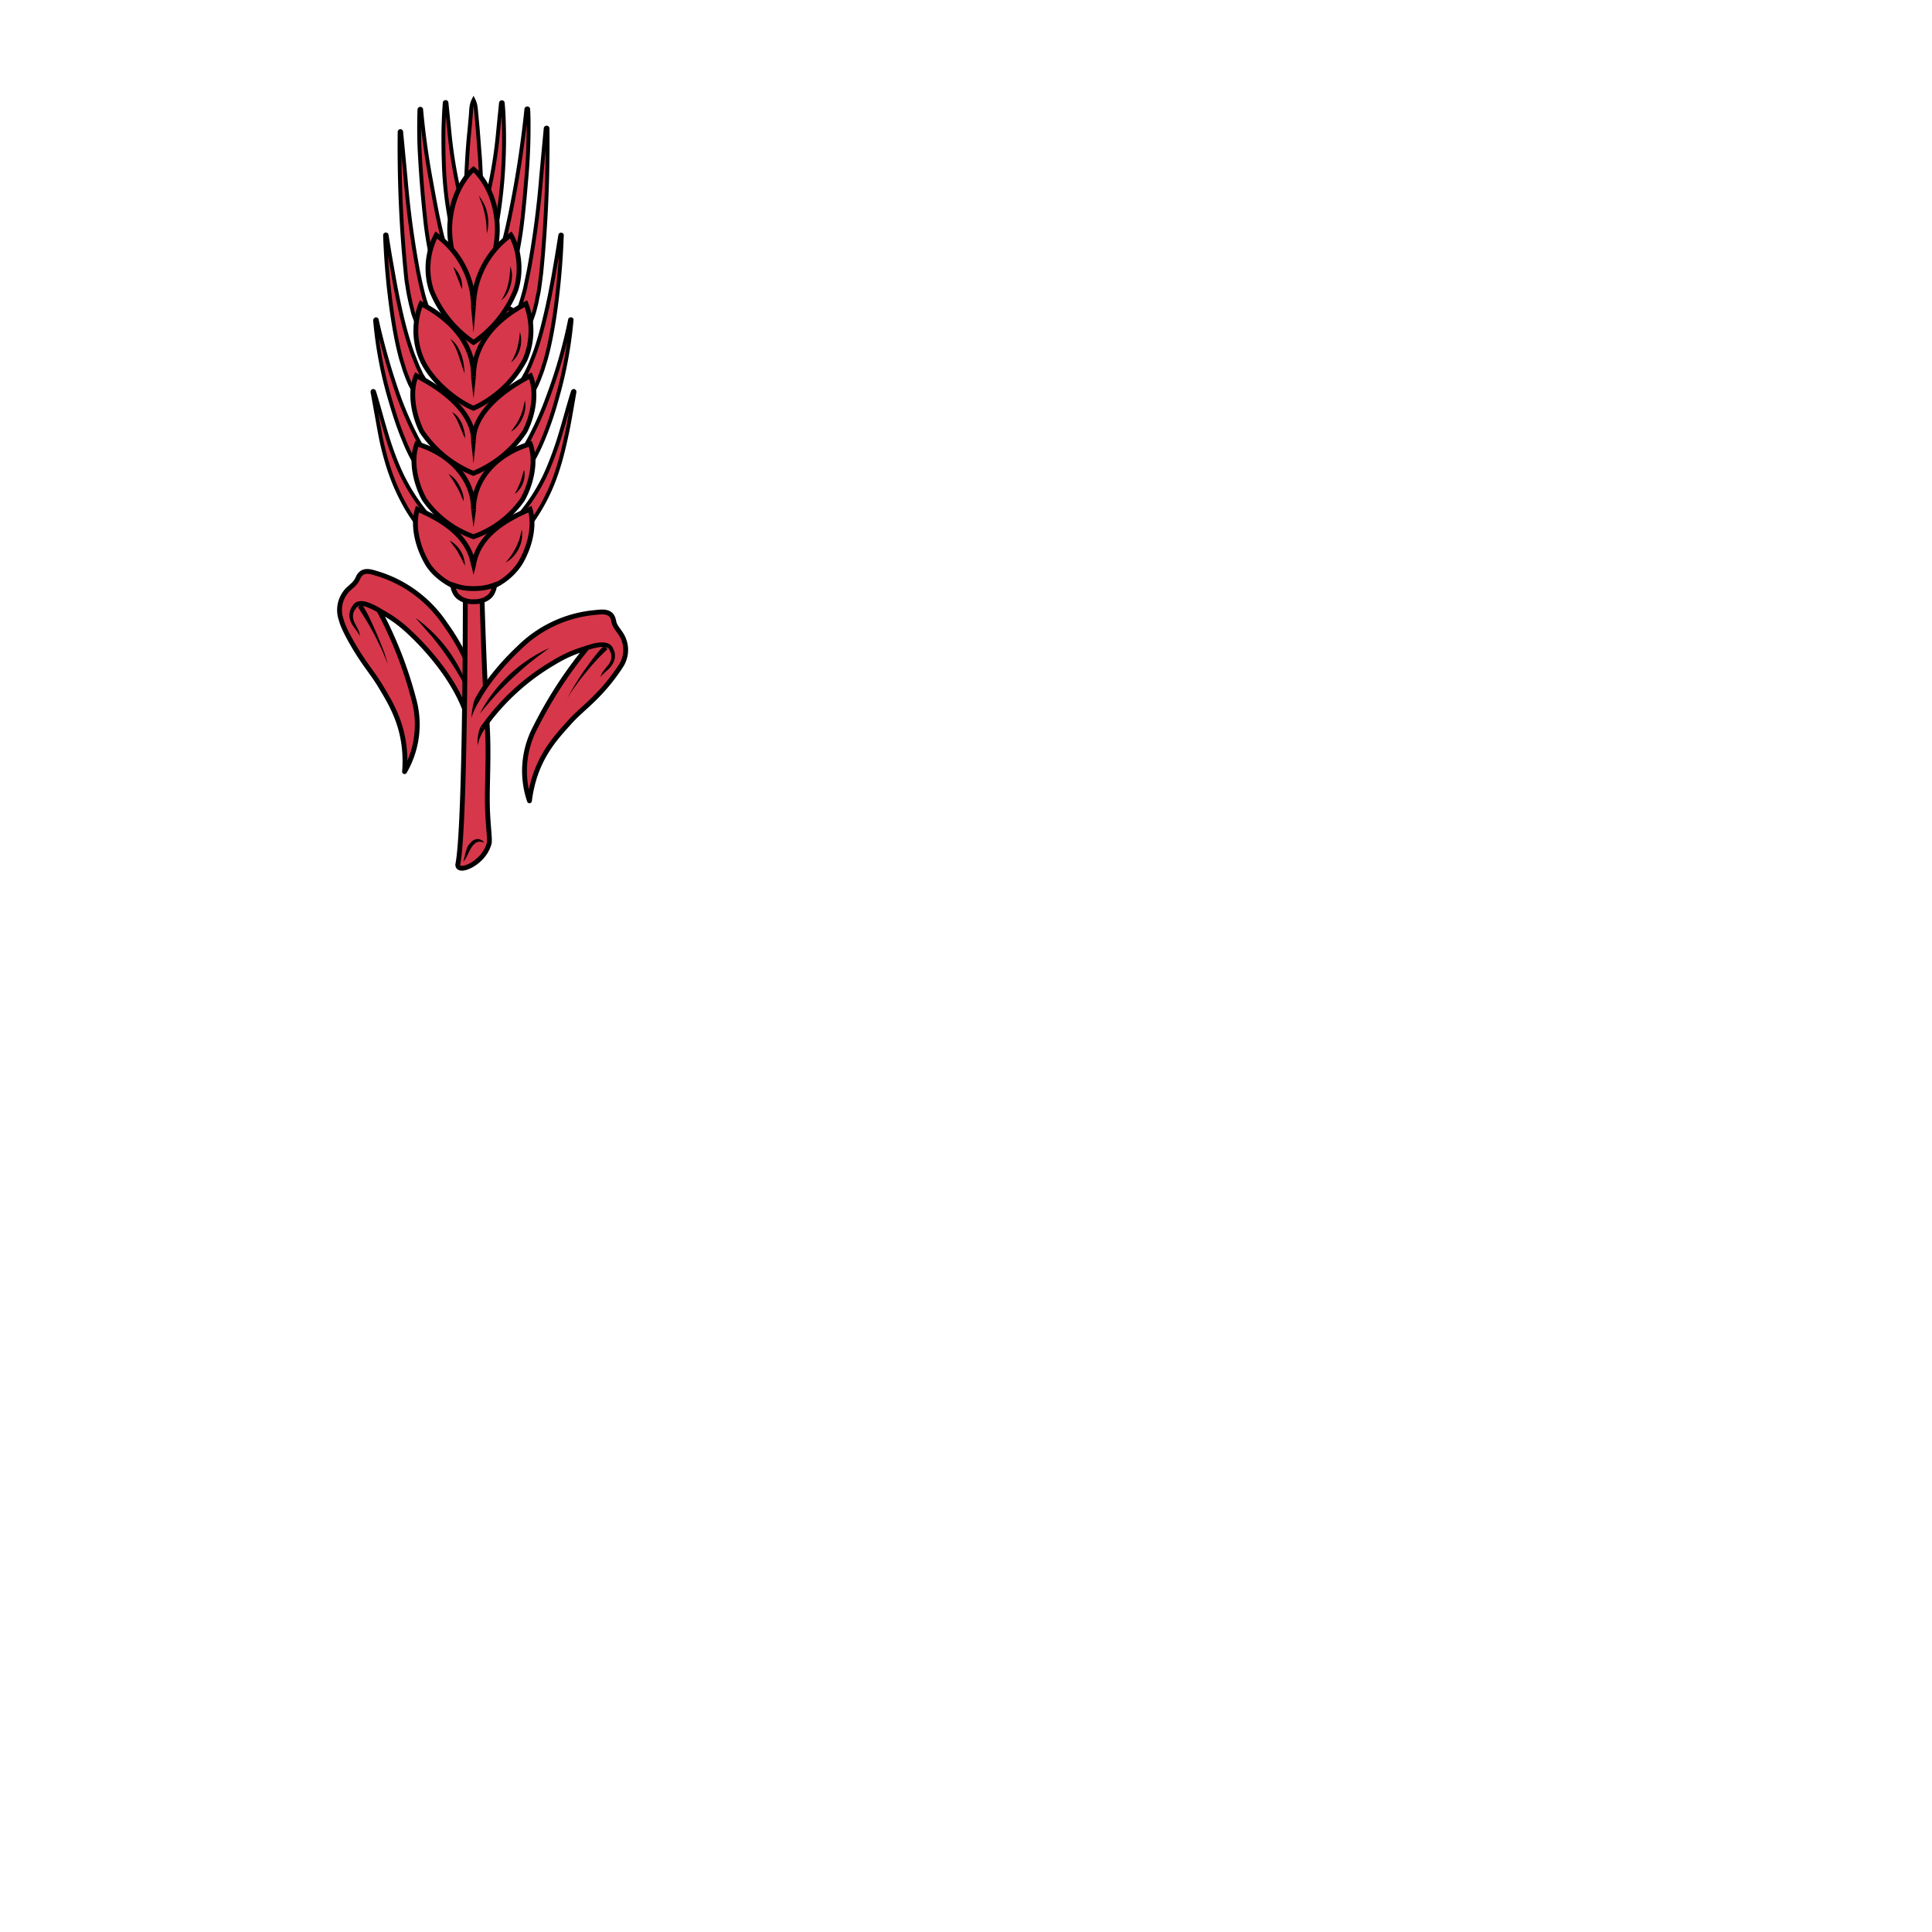 <svg xmlns="http://www.w3.org/2000/svg" fill="#d7374a" stroke="#000" viewBox="50 50 200 200">
  <g id="wheatStalk" stroke-width=".5">
    <g>
      <path class="secondary" stroke-linejoin="round" d="M99.26 120.8a22.77 22.77 0 0 0-3.18-6.21 13.02 13.02 0 0 0-6.83-5.15c-.64-.18-1.5-.58-2.01.08-.14.18-.2.38-.32.58-.24.4-.65.67-.97 1a3.02 3.02 0 0 0-.62 3.08c.24 1.03 1.6 3.26 2.11 4 .64.97 1.37 1.87 1.97 2.88 1.08 1.83 2.8 4.44 2.47 8.82a9.72 9.72 0 0 0 .95-7.52 41.83 41.83 0 0 0-3.6-9.18c.78.46 1.75.96 3.07 2.19 1.93 1.79 4.55 4.76 5.83 8.1"/>
      <g stroke="none" fill="#000">
        <path d="M89.07 113.38a5.87 5.87 0 0 0-1.3-.6 1.35 1.35 0 0 0-.63-.04.52.52 0 0 0-.22.14l-.2.28c-.12.18-.18.4-.18.62s.06.46.16.67l.34.66c.12.22.2.48.2.74-.2-.48-.56-.8-.83-1.28a2.1 2.1 0 0 1-.24-.79c-.02-.28.06-.58.18-.84l.23-.36c.1-.12.24-.22.4-.29.32-.1.62-.06.88 0 .26.07.52.17.77.29.24.1.46.24.68.36l-.24.44z"/>
        <path d="M87.48 112.58a12.06 12.06 0 0 1 .82 1.48 51.66 51.66 0 0 1 1.33 3.1 11.46 11.46 0 0 1 .5 1.6c-.18-.52-.4-1.04-.62-1.54l-.74-1.5a34.21 34.21 0 0 0-1.71-2.86l.42-.28zm5.5 1.36a14.95 14.95 0 0 1 5.74 8.14c-.4-.74-.79-1.48-1.21-2.19a30.84 30.84 0 0 0-2.85-4.06l-1.67-1.89z"/>
      </g>
    </g>
    <path class="secondary" d="M99.82 109.04s.18 8.02.62 16.04c.19 3.21-.04 6.25.02 8.5.06 2 .29 3.38.17 3.76a3.57 3.57 0 0 1-1.07 1.67c-.96.88-2.2 1.18-2.17.48.84-4.14.78-30.43.78-30.43"/>
    <path d="M96.77 80.84c1.85.56 3.88.32 5.7 1 .4.16.85.39.99.8.08.23.08.47.06.7-.06.77-.16 1.54-.34 2.3-1.57 6.74-1.59 13.55-1.2 20.46.01.29.03.59-.07.87-.08.28-.26.5-.44.72-.54.7-1.19 1.45-2.07 1.61a3.42 3.42 0 0 1-1.35-.12c-.66-.14-1.34-.3-1.8-.8a2.65 2.65 0 0 1-.55-1.37c-.26-1.91.32-3.82.56-5.71.22-1.7.18-3.44.16-5.17-.04-4.24.12-8.48.29-12.72"/>
    <g stroke-width=".4">
      <path d="M99.02 60.36c.26.52.24 1.04.3 1.54l.14 1.55.24 3.12.16 3.11c.04 1.05.04 2.07-.04 3.12a.8.8 0 0 1-.86.72.8.8 0 0 1-.73-.72c-.1-1.05-.08-2.07-.04-3.12l.16-3.11c.06-1.05.14-2.07.25-3.12l.14-1.55c.04-.5.02-1.02.28-1.54zM93.1 83.33c-.16-.42-.34-.86-.42-1.27l-.16-.62-.13-.62c-.1-.42-.16-.83-.22-1.23-.08-.4-.12-.82-.16-1.22a133.3 133.3 0 0 1-.64-14.72c0-.04.04-.08.08-.08s.08.04.08.08l.46 4.87a95.56 95.56 0 0 0 1.3 9.65l.25 1.18.28 1.17.16.56.18.54c.1.38.28.69.43 1.03l.04.1a.82.82 0 1 1-1.53.64v-.06zm.22 7.92-.32-.5-.3-.5-.27-.53-.22-.52c-.12-.34-.28-.7-.38-1.05l-.32-1.04c-.38-1.4-.64-2.81-.86-4.24a75.86 75.86 0 0 1-.79-8.52c0-.04.04-.08.08-.08s.08.02.08.06l.34 2.1.37 2.1c.24 1.38.52 2.77.84 4.14.32 1.36.7 2.73 1.17 4.02l.38.96c.12.32.28.63.42.93.06.16.14.3.24.44l.24.42.28.38.29.36.08.1a.8.8 0 0 1-.17 1.15.8.8 0 0 1-1.14-.16c-.02.02-.04 0-.04-.02zm.64 8.2a16.9 16.9 0 0 1-2.13-3.86c-.56-1.32-1-2.7-1.4-4.06a41.83 41.83 0 0 1-1.6-8.38c0-.04.05-.08.09-.1.04 0 .08.02.08.06a67.88 67.88 0 0 0 2.33 8.1A35.98 35.98 0 0 0 93 95.03a17.27 17.27 0 0 0 2.23 3.38.82.82 0 0 1-1.25 1.08c.02-.02 0-.02-.02-.04zm.73 6.65a21.44 21.44 0 0 1-2.58-3.45 21.9 21.9 0 0 1-1.77-3.9 29.65 29.65 0 0 1-1.04-4.08l-.74-4.1c0-.04.02-.08.06-.1.04 0 .08.02.1.06.42 1.32.76 2.67 1.16 4 .38 1.32.83 2.63 1.37 3.88a19.62 19.62 0 0 0 4.6 6.55.84.84 0 0 1 .04 1.16.84.84 0 0 1-1.16.04l-.04-.06zm7.17-30.05c.36-1.16.64-2.37.9-3.6a109.24 109.24 0 0 0 1.73-11.15c0-.04.04-.08.1-.08.05 0 .09.04.09.08.04.64.04 1.27.04 1.9a59.25 59.25 0 0 1-.27 5.66c-.1 1.27-.22 2.51-.36 3.78a41.43 41.43 0 0 1-.6 3.8.82.82 0 0 1-.99.62.82.82 0 0 1-.62-.99c-.04.04-.02.02-.02-.02zm-1.97-3.61c.3-.93.54-1.9.75-2.86a47.17 47.17 0 0 0 .92-5.9l.3-3.02c0-.04.04-.08.1-.08.04 0 .08.04.08.08.1 1 .12 2.03.14 3.03a51.86 51.86 0 0 1-.7 9.19.84.84 0 0 1-.97.64.84.84 0 0 1-.64-.96l.02-.12zm-5.28 4.04a36.34 36.34 0 0 1-.6-3.8 126.07 126.07 0 0 1-.59-7.56 59.25 59.25 0 0 1 0-3.78c0-.04.04-.08.1-.08.04 0 .08.04.08.08a78.9 78.9 0 0 0 1.03 7.46c.22 1.22.44 2.47.7 3.7.26 1.22.54 2.43.9 3.6a.8.8 0 0 1-.54 1.02.8.8 0 0 1-1.02-.54l-.06-.1z"/>
      <path d="M96.6 72.86a37.39 37.39 0 0 1-.66-6.13c-.04-1.03-.04-2.03-.04-3.06.02-1 .06-2.03.14-3.03 0-.04.04-.08.1-.08.04 0 .08.04.08.08l.3 3.01a48.08 48.08 0 0 0 1.67 8.77c.14.44-.1.9-.52 1.04a.83.83 0 0 1-1.04-.52l-.02-.08zm6.84 9.77c.14-.34.3-.67.42-1.05l.18-.56.16-.58c.12-.39.2-.79.28-1.19l.25-1.2a95.13 95.13 0 0 0 1.3-9.81l.46-4.95c0-.04.04-.08.1-.08.05 0 .09.04.09.08a137.7 137.7 0 0 1-.65 14.96l-.16 1.24c-.06.42-.12.85-.22 1.25l-.12.62-.16.64c-.1.43-.28.87-.42 1.3a.8.8 0 0 1-1.05.47.8.8 0 0 1-.48-1.04l.02-.04v-.06zm0 7.58.28-.37.28-.38.24-.42.24-.44c.15-.3.3-.6.43-.93l.38-.96c.48-1.3.84-2.66 1.16-4.02.33-1.37.6-2.76.85-4.14l.36-2.1.34-2.1c0-.04.06-.08.1-.06.04 0 .08.04.06.08a76.3 76.3 0 0 1-.78 8.52c-.22 1.4-.48 2.83-.87 4.24l-.32 1.04c-.1.35-.26.7-.38 1.05l-.22.52-.26.53c-.08.18-.2.34-.3.5l-.32.5a.84.84 0 0 1-1.15.24.84.84 0 0 1-.24-1.14l.04-.04.08-.13zm-.66 8.2a17.27 17.27 0 0 0 2.23-3.38 32.28 32.28 0 0 0 1.67-3.82 51.68 51.68 0 0 0 2.33-8.1c0-.04.06-.08.1-.06.04 0 .08.04.06.08a43.54 43.54 0 0 1-1.59 8.38 33.47 33.47 0 0 1-1.4 4.06 19.7 19.7 0 0 1-2.14 3.86.8.8 0 0 1-1.14.16.8.8 0 0 1-.16-1.14l.04-.04zm-.6 6.55a18.35 18.35 0 0 0 4.6-6.55 35.4 35.4 0 0 0 1.36-3.88c.4-1.33.75-2.68 1.17-4a.11.11 0 0 1 .1-.06c.04.02.06.06.06.1-.24 1.36-.46 2.73-.74 4.1-.29 1.36-.6 2.73-1.05 4.08a19.4 19.4 0 0 1-4.34 7.35.82.82 0 0 1-1.23-1.1l.06-.04z"/>
    </g>
    <path d="M99.68 80.03s2.17-3.51 1.75-7.31c-.4-3.6-2.41-5.2-2.41-5.2s-2.01 1.6-2.41 5.2c-.43 3.78 1.74 7.31 1.74 7.31m.67 28.45c.5-3.06 3.33-4.7 5.85-5.77.56 1.79-.1 4.12-1.09 5.7a6.61 6.61 0 0 1-4.74 2.84c-1.47 0-3.76-1.25-4.75-2.83-.98-1.6-1.64-3.92-1.08-5.71 2.47 1.06 5.3 2.71 5.8 5.77"/>
    <path d="M99.02 102.75c0-3.18 2.4-5.77 5.87-6.8.66 1.75.12 4.1-.79 5.75a10.4 10.4 0 0 1-5.08 3.86 10.51 10.51 0 0 1-5.09-3.86c-.9-1.63-1.45-4-.78-5.75 3.46 1.03 5.87 3.64 5.87 6.8"/>
    <path d="M99.02 95.57c0-2.09 1.8-4.54 5.89-6.67.72 1.73.28 4.08-.57 5.75A11.74 11.74 0 0 1 99 99a11.72 11.72 0 0 1-5.35-4.36c-.82-1.67-1.29-4.04-.56-5.75 4.12 2.1 5.93 4.58 5.93 6.67"/>
    <path d="M99.02 88.98c0-3.34 2.23-5.87 5.42-7.54a7.64 7.64 0 0 1-.08 5.77 11.42 11.42 0 0 1-5.34 5.05c-1.81-.75-4.36-2.82-5.35-5.05a7.46 7.46 0 0 1-.08-5.77c3.2 1.67 5.43 4.18 5.43 7.54"/>
    <path d="M99.02 81.72a9.25 9.25 0 0 1 3.86-7.4c.94 1.61 1.1 3.97.5 5.73a11.88 11.88 0 0 1-4.36 5.4 11.88 11.88 0 0 1-4.36-5.4 7.38 7.38 0 0 1 .5-5.72 9.25 9.25 0 0 1 3.86 7.4"/>
    <g stroke="none" fill="#000">
      <polygon points="99.28 102.75 99.02 104.6 98.78 102.75"/>
      <polygon points="99.26 95.57 99.02 98 98.76 95.57"/>
      <polygon points="99.26 88.98 99.02 91.25 98.76 88.98"/>
      <polygon points="99.26 81.72 99.02 84.46 98.76 81.72"/>
      <polygon points="99.28 108.48 99.02 109.5 98.78 108.48"/>
    </g>
    <g>
      <path class="secondary" stroke-linejoin="round" d="M99.36 122.53c.82-1.61 2.61-3.82 4.36-5.45a12.78 12.78 0 0 1 7.74-3.66c.66-.06 1.6-.26 1.95.48.1.2.12.42.18.63.16.44.5.78.74 1.18a3.02 3.02 0 0 1 0 3.14 19.84 19.84 0 0 1-2.85 3.5c-.82.82-1.73 1.54-2.5 2.4-1.42 1.6-3.63 3.8-4.17 8.15a9.59 9.59 0 0 1 .58-7.54 43.74 43.74 0 0 1 5.37-8.28c-.87.28-1.9.58-3.46 1.53a23.42 23.42 0 0 0-7.34 6.77"/>
      <g stroke="none" fill="#000">
        <path d="m110.68 116.84.74-.22c.26-.06.52-.1.8-.12.28 0 .59.02.87.18.14.08.26.22.34.36l.16.38c.08.26.1.58.02.86s-.22.53-.38.73c-.34.42-.77.66-1.07 1.08.06-.26.2-.48.36-.7l.47-.58c.14-.18.24-.4.28-.63.04-.22.02-.44-.06-.64l-.14-.3a.4.4 0 0 0-.18-.18 1.4 1.4 0 0 0-.6-.1 7.1 7.1 0 0 0-1.41.32l-.2-.44z"/>
        <path d="M112.89 117.2a21.27 21.27 0 0 0-2.25 2.43 16.62 16.62 0 0 0-1.03 1.33 16.62 16.62 0 0 0-.92 1.38 33.95 33.95 0 0 1 1.74-2.87l1-1.37c.35-.44.71-.88 1.11-1.28l.35.38zm-6.01-.12c-.69.5-1.35.98-2 1.5a36.12 36.12 0 0 0-3.6 3.4c-.55.63-1.08 1.25-1.62 1.91a15.12 15.12 0 0 1 7.22-6.81zm-2.86-12.26a3.22 3.22 0 0 1-.32 1.97 3.34 3.34 0 0 1-1.37 1.46 7.18 7.18 0 0 0 1.45-2.47l.24-.96zm.22-6.2c.06.23.08.47.06.71a2.7 2.7 0 0 1-.5 1.3c-.14.19-.3.37-.5.49l.3-.6.26-.6.2-.63.18-.66zm.1-7.17c.06.3.06.62.02.93a3.58 3.58 0 0 1-.76 1.7c-.2.25-.44.45-.7.6l.52-.74a5.89 5.89 0 0 0 .72-1.6l.2-.89zm-.52-7.1a3.1 3.1 0 0 1-.34 2.54c-.16.24-.36.46-.58.64.14-.26.28-.5.38-.76.12-.26.2-.5.28-.79a8.82 8.82 0 0 0 .26-1.62zm-1-6.79c.12.3.18.63.18.95a3.96 3.96 0 0 1-.49 1.87 2.21 2.21 0 0 1-.64.72 4.66 4.66 0 0 0 .73-1.7c.08-.31.12-.61.16-.91.04-.28.06-.6.06-.93zm-3.26-7.31a4.42 4.42 0 0 1 .84 3.92l-.06-1.03a7.74 7.74 0 0 0-.16-.98c-.06-.33-.16-.65-.26-.97l-.36-.94zm-2.63 7.37a3.02 3.02 0 0 1 .72 1.05c.08.2.14.4.16.62.04.2.04.42.02.64-.1-.2-.18-.38-.24-.58l-.22-.56-.22-.56-.22-.6zm-.3 7.46c.26.2.5.44.68.72a4.72 4.72 0 0 1 .68 1.87c.06.32.1.67.1.99l-.32-.95-.3-.92c-.1-.3-.22-.6-.36-.89-.12-.26-.3-.52-.48-.82zm.16 7.58c.24.12.44.3.6.5.16.2.3.44.42.68.1.24.18.5.24.75.06.26.1.5.1.78-.12-.24-.24-.46-.32-.7l-.3-.7c-.1-.23-.2-.47-.32-.67a4.42 4.42 0 0 0-.42-.64zm-.35 6.4c.25.15.47.33.65.53a4.18 4.18 0 0 1 .8 1.47c.08.26.12.54.1.82a20.9 20.9 0 0 1-.32-.74c-.12-.24-.22-.48-.36-.7l-.4-.69-.47-.68zm.1 6.9a2.9 2.9 0 0 1 1.15 1.09c.14.22.26.46.32.72.08.26.12.53.12.79l-.34-.69-.36-.66a4.25 4.25 0 0 0-.42-.62l-.47-.63z"/>
      </g>
    </g>
    <path class="secondary" d="M99.02 110.93c-1.15 0-1.73-.24-2.15-.38.02.4.22.94.56 1.22.4.34 1 .55 1.6.52.59.02 1.2-.16 1.62-.52.34-.28.52-.84.56-1.22-.46.16-1.05.38-2.2.38z"/>
    <g stroke="none" fill="#000">
      <path d="M100.16 125.5a4.1 4.1 0 0 0-.7 1.65 3.74 3.74 0 0 1 .28-1.9l.42.25zm-.58-2.87a6.63 6.63 0 0 0-.78 1.7c.02-.32.04-.64.1-.96.06-.32.12-.64.24-.96l.44.22zm.56 14.6a3.22 3.22 0 0 0-.42-.1c-.14 0-.24 0-.36.07-.2.08-.4.3-.54.5a6.43 6.43 0 0 0-.39.75c-.14.26-.26.54-.48.76.1-.28.14-.56.22-.85l.12-.42c.04-.14.1-.28.2-.44l.33-.38c.12-.1.28-.2.46-.24a.7.7 0 0 1 .5.06c.16.08.28.18.36.3z"/>
    </g>
  </g>
</svg>
